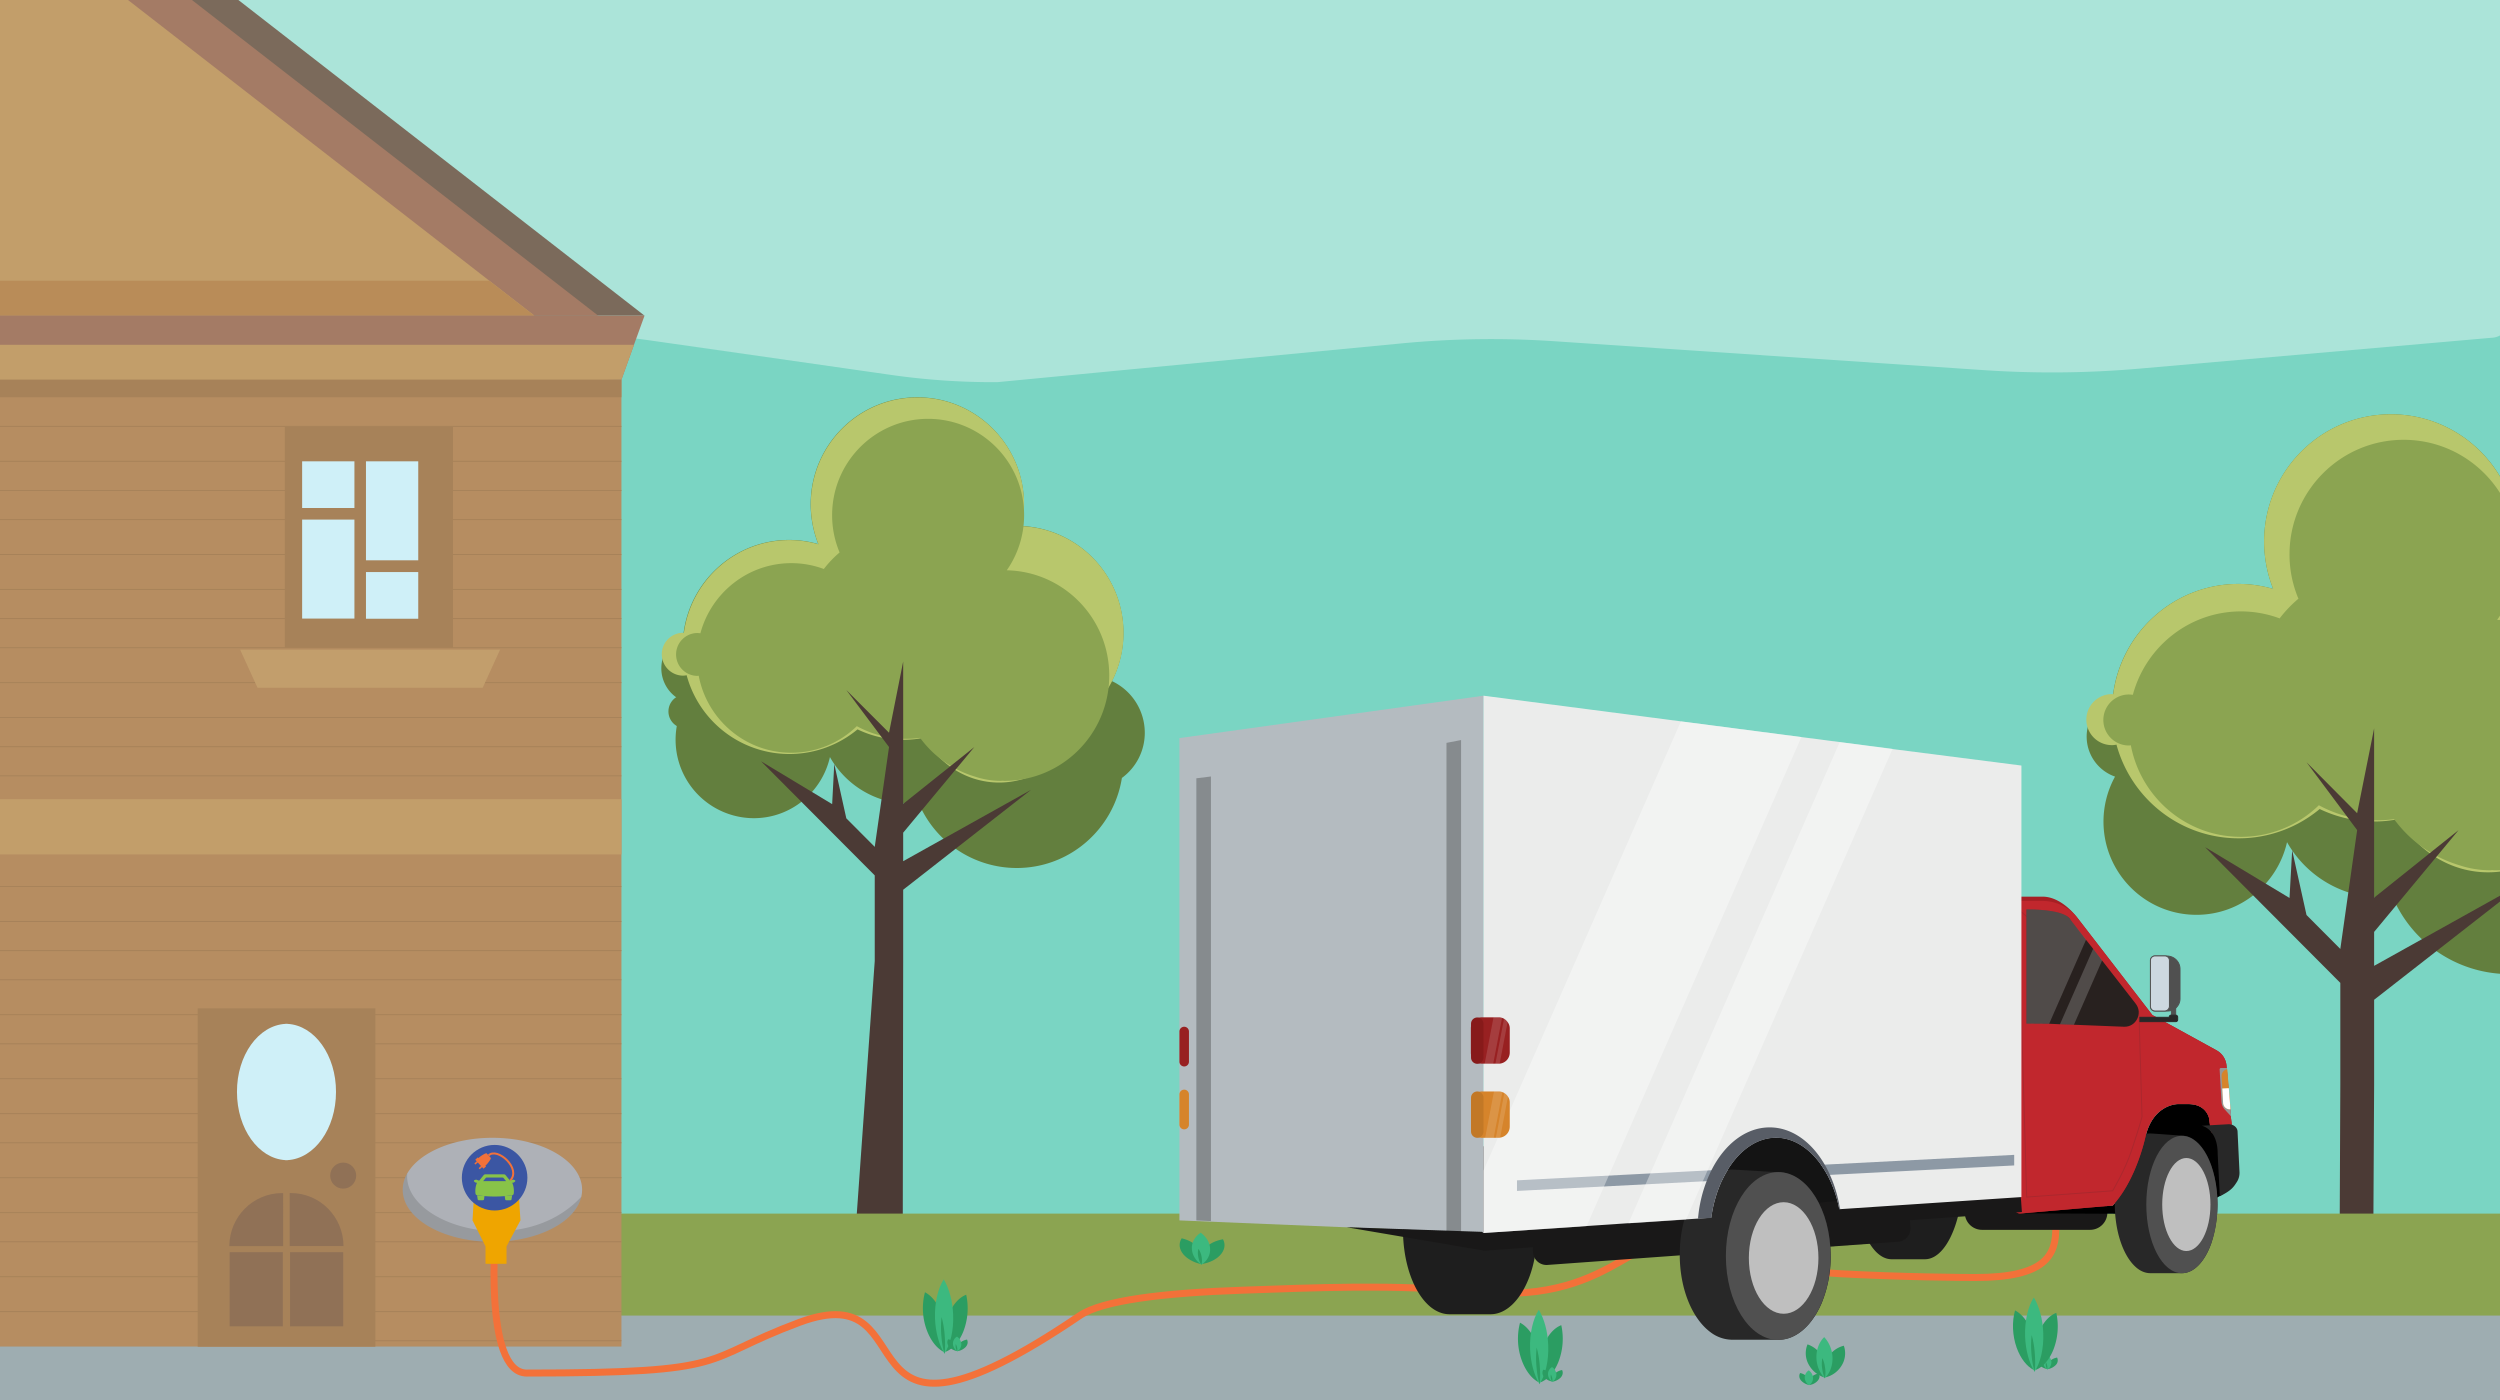 <svg xmlns="http://www.w3.org/2000/svg" viewBox="0 0 2500 1400"><rect x="0" y="0" width="2500" height="1400" fill="#333333" stroke="none"/><defs><style>.cls-1{fill:#d9dada;}.cls-2{fill:#7ad5c3;}.cls-3,.cls-41,.cls-45,.cls-46{fill:#fff;}.cls-3{opacity:0.37;}.cls-3,.cls-41,.cls-46{isolation:isolate;}.cls-4{fill:#637f3e;}.cls-5{fill:#b8c76c;}.cls-6{fill:#8ba451;}.cls-7{fill:#4b3a35;}.cls-8{fill:#bec65a;}.cls-9{fill:#9eadb1;}.cls-10{fill:#2b9d62;}.cls-11{fill:#3cb97f;}.cls-12{fill:#7b6a5b;}.cls-13{fill:#a47b65;}.cls-14{fill:#c29e6a;}.cls-15{fill:#b98c58;}.cls-16{fill:#b68d61;}.cls-17{fill:#a78259;}.cls-18,.cls-20,.cls-54,.cls-55{fill:none;}.cls-18{stroke:#a78259;}.cls-18,.cls-20,.cls-23,.cls-31,.cls-32,.cls-42,.cls-44,.cls-54{stroke-miterlimit:10;}.cls-19{fill:#cff0f8;}.cls-20{stroke:#f37139;stroke-width:7px;}.cls-21{fill:#191818;}.cls-22{fill:#1e1e1e;}.cls-23{fill:#141414;stroke:#000;}.cls-24,.cls-44{fill:#282828;}.cls-25,.cls-32{fill:#505050;}.cls-26{fill:#bfbfbf;}.cls-27{fill:#a61f24;}.cls-28,.cls-31{fill:#c1272d;}.cls-29{fill:#969696;}.cls-30{fill:#b4bbc0;}.cls-31{stroke:#ab272d;}.cls-32,.cls-42{stroke:#505050;}.cls-33{fill:#868b8e;}.cls-34{fill:#982021;}.cls-35{fill:#d6842b;}.cls-36{fill:#ebeceb;}.cls-37{fill:#8d99a5;}.cls-38{fill:#585d66;}.cls-39{fill:#871a1a;}.cls-40{fill:#c27826;}.cls-41{opacity:0.13;}.cls-42{fill:#cdd8e0;}.cls-43{fill:#28211f;}.cls-44{stroke:#282828;}.cls-46{opacity:0.19;}.cls-47{fill:#c29e6c;}.cls-48{fill:#907156;}.cls-49{fill:#979a9e;}.cls-50{fill:#aeb1b7;}.cls-51{fill:#efa500;}.cls-52{fill:#ce8a02;}.cls-53{fill:#3b56a3;}.cls-54{stroke:#f27139;stroke-width:2px;}.cls-56{fill:#88c348;}.cls-57{fill:#f27139;}</style></defs><title>qc-bg-van-02</title><g id="Layer_1" data-name="Layer 1"><ellipse class="cls-1" cx="1723.75" cy="1272.55" rx="529.87" ry="33.44"/><path class="cls-2" d="M2508.75-5.29H1.46v1344.7c0,28.14,26.95,51,60.14,51H2508.75Z"/><path class="cls-3" d="M1.46-5.29-1.68,388.49,310.94,342a1186.77,1186.77,0,0,1,343.19-1l237,33.91a717.79,717.79,0,0,0,106.27,7.24l404-38.75a939.47,939.47,0,0,1,152.81-2.18l430.11,28.94a1006.35,1006.35,0,0,0,155.44-1.57l353.16-30.94c10.13-.89,17.92-10.38,17.85-21.75l-2-321.19Z"/><path class="cls-4" d="M2661.43,813.22a67.94,67.94,0,0,0-39.09-61.41,127.15,127.15,0,0,0-107.2-184.39,131.77,131.77,0,0,0,2.64-25.82c0-70.35-56.74-127.29-126.83-127.29s-126.83,56.94-126.83,127.29a129.26,129.26,0,0,0,9.07,47.34,125.75,125.75,0,0,0-34.47-5c-65.31,0-119.24,49.66-126,113.55a42.39,42.39,0,0,0,2.31,79.12,94,94,0,0,0-11.55,44.86c0,51.48,41.56,93.35,93,93.35,44.2,0,81.15-31.12,90.55-72.66a109.48,109.48,0,0,0,95.33,55.62q5.2,0,10.39-.5a126.69,126.69,0,0,0,116.44,76.8c63.17,0,115.45-46.51,125-107.09A66.68,66.68,0,0,0,2661.43,813.22Z"/><path class="cls-5" d="M2636,694.38a126.89,126.89,0,0,0-120.89-127,131.77,131.77,0,0,0,2.64-25.82c0-70.35-56.74-127.29-126.83-127.29s-126.83,56.94-126.83,127.29a129.26,129.26,0,0,0,9.07,47.34,125.75,125.75,0,0,0-34.47-5c-64.32,0-117.26,48.17-125.51,110.4-.49,0-.82-.17-1.32-.17a25.49,25.49,0,0,0,0,51,20.79,20.79,0,0,0,4.62-.5c14.68,54,63.66,93.69,122.21,93.69a126.41,126.41,0,0,0,81-29.3A126.77,126.77,0,0,0,2374,821.5a123.41,123.41,0,0,0,24.9-2.48c18.8,32.11,51.62,53.3,89.23,53.3,46.84,0,86.59-33.1,100.44-79A125.78,125.78,0,0,0,2636,694.38Z"/><path class="cls-6" d="M2497.16,619.89a114.53,114.53,0,0,0,20.62-65.55c0-63.23-51.13-114.54-114.13-114.54s-114.13,51.31-114.13,114.54a113.89,113.89,0,0,0,8.91,44.36,125,125,0,0,0-18.8,19.7,110.82,110.82,0,0,0-38.59-7c-51.79,0-95.33,35.42-108.19,83.42a31.91,31.91,0,0,0-4-.33,25.49,25.49,0,0,0,0,51c.66,0,1.32-.17,2-.17,9.9,52.14,55.42,91.53,110.17,91.53a111.32,111.32,0,0,0,77.85-31.61,123.4,123.4,0,0,0,59.21,15.06,127.68,127.68,0,0,0,16-1.16,125,125,0,0,0,65,46,97.7,97.7,0,0,0,31.17,5.13c.66,0,1.32-.17,2-.17s1.48.17,2.14.17c68.78,0,124.69-55.95,124.69-125.13A124.71,124.71,0,0,0,2497.16,619.89Z"/><polygon class="cls-7" points="2205.07 847.15 2340.32 982.88 2340.32 1084.68 2339.68 1229.18 2373.24 1248.88 2374.13 1084.68 2374.13 999.77 2526.19 881.09 2374.13 965.84 2374.13 931.9 2458.57 830.11 2374.13 897.64 2374.13 728.31 2357.14 813.22 2306.51 762.24 2357.14 830.11 2340.32 948.95 2306.51 915.02 2292.16 850.3 2289.52 897.97 2205.07 847.15"/><ellipse class="cls-8" cx="591.42" cy="719.87" rx="25.4" ry="25.49"/><ellipse class="cls-4" cx="685.25" cy="711.43" rx="16.82" ry="16.88"/><ellipse class="cls-8" cx="591.42" cy="652" rx="8.41" ry="8.44"/><path class="cls-4" d="M1144.79,732.73a57.13,57.13,0,0,0-32.87-51.64A106.93,106.93,0,0,0,1021.76,526a110.81,110.81,0,0,0,2.22-21.71c0-59.16-47.71-107-106.66-107s-106.66,47.88-106.66,107a108.7,108.7,0,0,0,7.63,39.81,105.75,105.75,0,0,0-29-4.18c-54.92,0-100.28,41.76-106,95.49A35.65,35.65,0,0,0,685.28,702,78.43,78.43,0,0,0,753.8,818.19c37.17,0,68.24-26.17,76.14-61.11a92.07,92.07,0,0,0,80.17,46.77q4.37,0,8.74-.42A106.54,106.54,0,0,0,1016.77,868c53.12,0,97.09-39.11,105.13-90.06A55.88,55.88,0,0,0,1144.79,732.73Z"/><path class="cls-5" d="M1123.57,632.92A106.71,106.71,0,0,0,1021.9,526.16a110.81,110.81,0,0,0,2.22-21.71c0-59.16-47.71-107-106.66-107s-106.66,47.88-106.66,107a108.7,108.7,0,0,0,7.63,39.81,105.75,105.75,0,0,0-29-4.18c-54.09,0-98.61,40.51-105.55,92.84-.42,0-.69-.14-1.11-.14a21.44,21.44,0,0,0,0,42.87,17.49,17.49,0,0,0,3.88-.42,106.43,106.43,0,0,0,170.87,54.15,106.61,106.61,0,0,0,45.63,10.44,103.78,103.78,0,0,0,20.94-2.09c15.81,27,43.41,44.82,75,44.82,39.39,0,72.82-27.84,84.47-66.4A106.19,106.19,0,0,0,1123.57,632.92Z"/><path class="cls-6" d="M1006.78,570.28a96.31,96.31,0,0,0,17.34-55.12c0-53.17-43-96.32-96-96.32s-96,43.15-96,96.32a95.78,95.78,0,0,0,7.49,37.3A105.13,105.13,0,0,0,823.84,569a93.19,93.19,0,0,0-32.45-5.85c-43.55,0-80.17,29.79-91,70.15a26.84,26.84,0,0,0-3.33-.28,21.44,21.44,0,0,0,0,42.87c.55,0,1.11-.14,1.66-.14,8.32,43.85,46.6,77,92.65,77a93.61,93.61,0,0,0,65.46-26.59,103.78,103.78,0,0,0,49.79,12.67,107.38,107.38,0,0,0,13.45-1,105.16,105.16,0,0,0,54.65,38.7,82.16,82.16,0,0,0,26.21,4.32c.55,0,1.11-.14,1.66-.14s1.25.14,1.8.14c57.84,0,104.85-47,104.85-105.23C1109.28,618,1063.51,571.54,1006.78,570.28Z"/><polygon class="cls-7" points="761.01 761.26 874.74 875.4 874.74 961.01 855.55 1231.18 902.76 1230.7 903.18 961.01 903.18 889.74 1031.06 789.8 903.18 861.2 903.18 832.67 974.33 747.06 903.18 803.86 903.18 661.46 889.03 732.73 846.31 689.99 889.03 747.06 874.74 846.87 846.31 818.33 834.25 763.9 832.16 804.13 761.01 761.26"/><path class="cls-6" d="M2508.75,1390.4H57.1c-32.46,0-58.77-22.53-58.77-50.32v-76.14c0-27.79,26.31-50.32,58.77-50.32H2508.75Z"/><path class="cls-9" d="M2508.75,1400H-1.68v-84.42H2508.75Z"/><path class="cls-10" d="M1856.09,1213.13a27.47,27.47,0,0,0,14.84,12.25,23.17,23.17,0,0,0-1.48-20.69,27.47,27.47,0,0,0-14.84-12.25A23.17,23.17,0,0,0,1856.09,1213.13Z"/><path class="cls-10" d="M1888.25,1214.28a25.9,25.9,0,0,1-15.5,11.09,23.14,23.14,0,0,1,2.64-20.52,25.9,25.9,0,0,1,15.5-11.09A23.14,23.14,0,0,1,1888.25,1214.28Z"/><path class="cls-11" d="M1863.51,1206.84a31.5,31.5,0,0,0,8.25,19.53c5.11-5,8.25-12.75,7.75-21.68a31.5,31.5,0,0,0-8.25-19.53C1866.15,1190.12,1863,1198.06,1863.51,1206.84Z"/><path class="cls-10" d="M1869.28,1216.93a30.78,30.78,0,0,0,2.64,9.43,28.46,28.46,0,0,0,.16-10.76,30.78,30.78,0,0,0-2.64-9.43A28.32,28.32,0,0,0,1869.28,1216.93Z"/><path class="cls-10" d="M1848,1228.52a15.09,15.09,0,0,0,7.75,4.47c1.32-2.15,1.15-5-.82-7.45a15.09,15.09,0,0,0-7.75-4.47C1845.86,1223.22,1846,1226,1848,1228.52Z"/><path class="cls-10" d="M1864.5,1228.85a13.46,13.46,0,0,1-7.92,4c-1.15-2.32-.82-5,1.32-7.45a13.46,13.46,0,0,1,7.92-4C1867.14,1223.88,1866.81,1226.53,1864.5,1228.85Z"/><path class="cls-11" d="M1851.8,1226.2a9.7,9.7,0,0,0,4.29,7.12,8.43,8.43,0,0,0,4-7.78,9.7,9.7,0,0,0-4.29-7.12A8.43,8.43,0,0,0,1851.8,1226.2Z"/><path class="cls-10" d="M1854.77,1229.84a13.91,13.91,0,0,0,1.32,3.48,10.05,10.05,0,0,0,.16-4,13.91,13.91,0,0,0-1.32-3.48A6.35,6.35,0,0,0,1854.77,1229.84Z"/><path class="cls-10" d="M2039.12,1364.66a13.83,13.83,0,0,0,7.75,4.3c1.32-2.15,1.15-5-.82-7.45a13.83,13.83,0,0,0-7.75-4.3A6.34,6.34,0,0,0,2039.12,1364.66Z"/><path class="cls-10" d="M2055.78,1365a14.68,14.68,0,0,1-7.92,4.14c-1.15-2.32-.82-5,1.32-7.45a14.68,14.68,0,0,1,7.92-4.14A6.47,6.47,0,0,1,2055.78,1365Z"/><path class="cls-11" d="M2043.08,1362.51a9.59,9.59,0,0,0,4.29,7,8.43,8.43,0,0,0,4-7.78,9.59,9.59,0,0,0-4.29-7A7.83,7.83,0,0,0,2043.08,1362.51Z"/><path class="cls-10" d="M2045.88,1366a13.91,13.91,0,0,0,1.32,3.48,8,8,0,0,0,0-4,13.91,13.91,0,0,0-1.32-3.48A10.64,10.64,0,0,0,2045.88,1366Z"/><path class="cls-10" d="M1183.34,1254.34c4,4.63,10.06,7.95,17,9.6,3.13-4.8,2.8-10.76-1.65-16.06-4-4.63-10.06-7.95-17-9.6C1178.56,1243.08,1178.89,1249,1183.34,1254.34Z"/><path class="cls-10" d="M1220,1255.33c-4.29,4.47-10.72,7.45-17.65,8.61-2.64-5-1.81-10.92,3-16.06,4.29-4.47,10.72-7.45,17.65-8.61C1225.73,1244.24,1224.9,1250.2,1220,1255.33Z"/><path class="cls-11" d="M1191.92,1249.54c.49,6,4.12,11.42,9.4,15.23,5.94-3.81,9.4-9.93,8.74-16.88-.49-6-4.12-11.42-9.4-15.23C1194.72,1236.63,1191.26,1242.75,1191.92,1249.54Z"/><path class="cls-10" d="M1198.35,1257.32a20.64,20.64,0,0,0,3,7.45c.82-2,.82-5,.16-8.44a20.65,20.65,0,0,0-3-7.45C1197.69,1250.86,1197.69,1254,1198.35,1257.32Z"/><polygon class="cls-12" points="644.53 315.66 -1.1 315.66 -3.05 -187.63 644.53 315.66"/><polygon class="cls-13" points="598.18 315.66 -1.1 315.66 -3.05 -151.49 598.18 315.66"/><polygon class="cls-14" points="534.36 315.66 -1.1 315.66 -3.05 -101.83 489.33 280.74 534.36 315.66"/><polygon class="cls-15" points="534.36 315.66 -1.1 315.66 -3.05 280.74 489.33 280.74 534.36 315.66"/><polygon class="cls-13" points="644.53 315.66 633.98 344.8 621.44 379.72 -1.68 388.49 -1.1 315.66 644.53 315.66"/><polygon class="cls-14" points="633.98 344.8 621.44 379.72 -1.68 388.49 -1.33 344.8 633.98 344.8"/><rect class="cls-16" x="-1.68" y="379.72" width="623.12" height="966.82"/><rect class="cls-14" x="-3.05" y="799.15" width="624.49" height="55.28"/><rect class="cls-17" x="-1.68" y="379.72" width="623.12" height="17.55"/><line class="cls-18" x1="-1.68" y1="886.55" x2="621.44" y2="886.55"/><line class="cls-18" x1="-1.68" y1="921.47" x2="621.44" y2="921.47"/><line class="cls-18" x1="-1.68" y1="950.61" x2="621.44" y2="950.61"/><line class="cls-18" x1="-1.68" y1="979.74" x2="621.44" y2="979.74"/><line class="cls-18" x1="-3.05" y1="426.4" x2="621.44" y2="426.4"/><line class="cls-18" x1="-3.05" y1="461.32" x2="621.44" y2="461.32"/><line class="cls-18" x1="-3.05" y1="490.45" x2="621.44" y2="490.45"/><line class="cls-18" x1="-3.05" y1="519.59" x2="621.44" y2="519.59"/><line class="cls-18" x1="-3.05" y1="554.51" x2="621.44" y2="554.51"/><line class="cls-18" x1="-3.05" y1="589.44" x2="621.44" y2="589.44"/><line class="cls-18" x1="-3.05" y1="618.57" x2="621.44" y2="618.57"/><line class="cls-18" x1="-3.05" y1="647.7" x2="621.44" y2="647.7"/><line class="cls-18" x1="-3.05" y1="682.63" x2="621.44" y2="682.63"/><line class="cls-18" x1="-1.68" y1="717.55" x2="621.44" y2="717.55"/><line class="cls-18" x1="-1.68" y1="746.68" x2="621.44" y2="746.68"/><line class="cls-18" x1="-1.68" y1="775.82" x2="621.44" y2="775.82"/><line class="cls-18" x1="-3.05" y1="1014.66" x2="621.44" y2="1014.66"/><line class="cls-18" x1="-3.05" y1="1043.8" x2="621.44" y2="1043.8"/><line class="cls-18" x1="-3.05" y1="1078.72" x2="621.44" y2="1078.72"/><line class="cls-18" x1="-3.05" y1="1113.65" x2="621.44" y2="1113.65"/><line class="cls-18" x1="-3.05" y1="1142.78" x2="621.44" y2="1142.78"/><line class="cls-18" x1="-3.05" y1="1177.7" x2="621.44" y2="1177.7"/><line class="cls-18" x1="-3.05" y1="1212.63" x2="621.44" y2="1212.63"/><line class="cls-18" x1="-3.05" y1="1241.76" x2="621.44" y2="1241.76"/><line class="cls-18" x1="-3.05" y1="1276.69" x2="621.44" y2="1276.69"/><line class="cls-18" x1="-3.05" y1="1311.61" x2="621.44" y2="1311.61"/><line class="cls-18" x1="284.82" y1="1340.74" x2="621.44" y2="1340.74"/><rect class="cls-17" x="284.82" y="426.4" width="168.23" height="221.3"/><rect class="cls-19" x="302.14" y="461.32" width="52.28" height="46.68"/><rect class="cls-19" x="365.97" y="572.06" width="52.28" height="46.68"/><rect class="cls-19" x="302.14" y="519.59" width="52.28" height="98.98"/><rect class="cls-19" x="365.97" y="461.32" width="52.28" height="98.98"/><path class="cls-10" d="M2016.69,1347.78c4,10.92,10.06,18.54,17,22.18,3.13-11.09,2.8-24.83-1.65-37.41-4-10.92-10.06-18.54-17-22.18C2011.91,1321.46,2012.24,1335.36,2016.69,1347.78Z"/><path class="cls-10" d="M2053.3,1349.93c-4.29,10.43-10.72,17.38-17.65,20a64,64,0,0,1,3-37.08c4.29-10.43,10.72-17.38,17.65-20A64,64,0,0,1,2053.3,1349.93Z"/><path class="cls-11" d="M2025.1,1336.52c.49,13.9,4.12,26.48,9.4,35.26,5.94-8.94,9.4-23.17,8.74-39.06-.49-13.9-4.12-26.48-9.4-35.26C2028.07,1306.23,2024.6,1320.47,2025.1,1336.52Z"/><path class="cls-10" d="M2031.53,1354.56a91.6,91.6,0,0,0,3,17.21c.82-4.63.82-11.75.16-19.53a91.6,91.6,0,0,0-3-17.21A93.37,93.37,0,0,0,2031.53,1354.56Z"/><path class="cls-10" d="M1809,1365.07a27.47,27.47,0,0,0,14.84,12.25,23.17,23.17,0,0,0-1.48-20.69,27.47,27.47,0,0,0-14.84-12.25A23.17,23.17,0,0,0,1809,1365.07Z"/><path class="cls-10" d="M1841.2,1366.23a25.9,25.9,0,0,1-15.5,11.09,23.14,23.14,0,0,1,2.64-20.52,25.9,25.9,0,0,1,15.5-11.09A23.14,23.14,0,0,1,1841.2,1366.23Z"/><path class="cls-11" d="M1816.46,1358.78a31.5,31.5,0,0,0,8.25,19.53c5.11-5,8.25-12.75,7.75-21.68a31.5,31.5,0,0,0-8.25-19.53C1819.1,1342.06,1816,1350,1816.46,1358.78Z"/><path class="cls-10" d="M1822.23,1368.88a30.78,30.78,0,0,0,2.64,9.43,28.46,28.46,0,0,0,.16-10.76,30.78,30.78,0,0,0-2.64-9.43A28.32,28.32,0,0,0,1822.23,1368.88Z"/><path class="cls-10" d="M1801,1380.46a15.09,15.09,0,0,0,7.75,4.47c1.32-2.15,1.15-5-.82-7.45a15.09,15.09,0,0,0-7.75-4.47C1798.81,1375.17,1799,1378,1801,1380.46Z"/><path class="cls-10" d="M1817.45,1381a13.46,13.46,0,0,1-7.92,4c-1.15-2.32-.82-5,1.32-7.45a13.46,13.46,0,0,1,7.92-4C1820.09,1375.83,1819.76,1378.48,1817.45,1381Z"/><path class="cls-11" d="M1804.75,1378.15a9.7,9.7,0,0,0,4.29,7.12,8.43,8.43,0,0,0,4-7.78,9.7,9.7,0,0,0-4.29-7.12A8.43,8.43,0,0,0,1804.75,1378.15Z"/><path class="cls-20" d="M495.83,1226.2s-13.22,146.88,31,146.87c210.71-.08,171.08-13,272.58-50.7,134.12-49.82,27.78,164.59,280.4-6.79,22.42-15.21,83.46-22.68,162.79-25.39,69-2.36,152.07-6.33,235,1.75,144.89,14.12,163.57-82.38,220.34-40.09,32.22,24,253.09,25.66,277.39,25.66,140,0,45-87.13,88.51-149.47"/><path class="cls-10" d="M1521.67,1360.1c4,10.92,10.06,18.54,17,22.18,3.13-11.09,2.8-24.83-1.65-37.41-4-10.92-10.06-18.54-17-22.18A63.44,63.44,0,0,0,1521.67,1360.1Z"/><path class="cls-10" d="M1558.29,1362.25c-4.29,10.43-10.72,17.38-17.65,20a64,64,0,0,1,3-37.08c4.29-10.43,10.72-17.38,17.65-20A64,64,0,0,1,1558.29,1362.25Z"/><path class="cls-11" d="M1530.08,1348.84c.49,13.9,4.12,26.48,9.4,35.26,5.94-8.94,9.4-23.17,8.74-39.06-.49-13.9-4.12-26.48-9.4-35.26C1533.05,1318.72,1529.59,1333,1530.08,1348.84Z"/><path class="cls-10" d="M1536.51,1367.05a91.61,91.61,0,0,0,3,17.21c.82-4.63.82-11.75.16-19.53a91.61,91.61,0,0,0-3-17.21A92.88,92.88,0,0,0,1536.51,1367.05Z"/><path class="cls-10" d="M1544.1,1377.15a13.83,13.83,0,0,0,7.75,4.3c1.32-2.15,1.15-5-.82-7.45a13.83,13.83,0,0,0-7.75-4.3C1542,1371.85,1542.12,1374.67,1544.1,1377.15Z"/><path class="cls-10" d="M1560.76,1377.48a14.68,14.68,0,0,1-7.92,4.14c-1.15-2.32-.82-5,1.32-7.45a14.68,14.68,0,0,1,7.92-4.14C1563.23,1372.35,1562.9,1375,1560.76,1377.48Z"/><path class="cls-11" d="M1548.06,1374.83a9.6,9.6,0,0,0,4.29,7,8.43,8.43,0,0,0,4-7.78,9.6,9.6,0,0,0-4.29-7A8,8,0,0,0,1548.06,1374.83Z"/><path class="cls-10" d="M1550.86,1378.47a13.92,13.92,0,0,0,1.32,3.48,8,8,0,0,0,0-4,13.92,13.92,0,0,0-1.32-3.48A10.56,10.56,0,0,0,1550.86,1378.47Z"/><path class="cls-10" d="M926.6,1329.66c4,10.92,10.06,18.54,17,22.18,3.13-11.09,2.8-24.83-1.65-37.41-4-10.92-10.06-18.54-17-22.18A63.44,63.44,0,0,0,926.6,1329.66Z"/><path class="cls-10" d="M963.21,1331.81c-4.29,10.43-10.72,17.38-17.65,20a64,64,0,0,1,3-37.08c4.29-10.43,10.72-17.38,17.65-20A64,64,0,0,1,963.21,1331.81Z"/><path class="cls-11" d="M935,1318.41c.49,13.9,4.12,26.48,9.4,35.26,5.94-8.94,9.4-23.17,8.74-39.06-.49-13.9-4.12-26.48-9.4-35.26C938,1288.28,934.52,1302.52,935,1318.41Z"/><path class="cls-10" d="M941.44,1336.61a91.61,91.61,0,0,0,3,17.21c.82-4.63.82-11.75.16-19.53a91.61,91.61,0,0,0-3-17.21A92.89,92.89,0,0,0,941.44,1336.61Z"/><path class="cls-10" d="M949,1346.71a13.83,13.83,0,0,0,7.75,4.3c1.32-2.15,1.15-5-.82-7.45a13.83,13.83,0,0,0-7.75-4.3C946.89,1341.41,947.05,1344.23,949,1346.71Z"/><path class="cls-10" d="M965.69,1347a14.68,14.68,0,0,1-7.92,4.14c-1.15-2.32-.82-5,1.32-7.45a14.68,14.68,0,0,1,7.92-4.14C968.16,1341.91,967.83,1344.56,965.69,1347Z"/><path class="cls-11" d="M953,1344.39a9.6,9.6,0,0,0,4.29,7,8.43,8.43,0,0,0,4-7.78,9.6,9.6,0,0,0-4.29-7A8,8,0,0,0,953,1344.39Z"/><path class="cls-10" d="M955.79,1348a13.92,13.92,0,0,0,1.32,3.48,8,8,0,0,0,0-4,13.92,13.92,0,0,0-1.32-3.48A10.56,10.56,0,0,0,955.79,1348Z"/><path class="cls-21" d="M1982,1229.84h108.14a17.3,17.3,0,0,0,17.23-17.38v-1.16a17.3,17.3,0,0,0-17.23-17.38H1982a17.3,17.3,0,0,0-17.23,17.38v1.32A17.27,17.27,0,0,0,1982,1229.84Z"/><path class="cls-22" d="M1956.11,1128c-5.74-18.54-14.93-31.78-25.44-35.26h0a16.77,16.77,0,0,0-5.74-1c-1.15,0-31-2.65-33.31-2.65a16.8,16.8,0,0,0-4.92.66,26,26,0,0,0-10.67,6.79c-13.13,13.41-22.32,43-22.32,77.63s9.19,64.22,22.32,77.63c4.76,4.8,10,7.45,15.59,7.45h33.31c13,0,24.29-14.4,31.18-36.25,4.27-13.57,6.73-30,6.73-47.5C1962.67,1158,1960.21,1141.62,1956.11,1128Z"/><path class="cls-23" d="M1840.09,1207.83l-.82.66-.16.17-127.5,8.44h-.49l-12.64-1.66a135,135,0,0,1,8.37-34.59c1.48-3.81,3.12-7.45,4.76-10.76,13.13-26,34.3-42.87,58.25-42.87,22,0,41.84,14.4,55,37.24a86.32,86.32,0,0,1,5.25,10.26A129.62,129.62,0,0,1,1840.09,1207.83Z"/><path d="M2234.25,1174.89a13.27,13.27,0,0,1-1.48,7.12,35.7,35.7,0,0,1-13,14.07,44,44,0,0,1-6.24,3.14L2163.2,1214l-140.8-.66,90.42-7.78c25.11-27.48,33.48-71.84,33.48-71.84,8.37-29.63,31.51-29.63,31.51-29.63h10.5c18.87,0,21,14.73,21,14.73l1.31,10.59a5.41,5.41,0,0,0,6.89,4.47l8.86-2.65a7.64,7.64,0,0,0,5.42-6.29l1.15,13.57Z"/><path class="cls-24" d="M2211.28,1165.45c-5.42-15.23-13.95-26-24-29h0a20.47,20.47,0,0,0-5.42-.83c-1.15,0-29.21-2.15-31.51-2.15a21.69,21.69,0,0,0-4.59.5,22.63,22.63,0,0,0-10,5.63c-12.31,10.92-21,35.26-21,63.73s8.53,52.64,21,63.73c4.43,4,9.52,6.12,14.6,6.12h31.51c12.14,0,23-11.75,29.37-29.79a125,125,0,0,0,0-78Z"/><ellipse class="cls-25" cx="2181.91" cy="1204.52" rx="35.61" ry="68.69"/><ellipse class="cls-26" cx="2186.34" cy="1204.52" rx="24.12" ry="46.51"/><path class="cls-27" d="M2231.63,1123.08a7.86,7.86,0,0,1-5.42,8.11l-8.86,2.65a5.41,5.41,0,0,1-6.89-4.47l-1.31-10.59s-2.13-14.73-21-14.73h-10.5s-23.14,0-31.51,29.63c0,0-8.37,44.36-33.48,71.84l-92.06,7.95a6.1,6.1,0,0,1-6.56-6.12V896.65h28.55c13.78,0,26.75,10.59,35.12,21.52l74.66,96.83,64.16,35.26a19.3,19.3,0,0,1,10,15.56l.16,2.15,4.1,48.5Z"/><path class="cls-22" d="M1528.8,1183c-7.06-18.54-18.38-31.78-31.18-35.26h0a25.07,25.07,0,0,0-7.06-1c-1.48,0-38.23-2.65-41-2.65a25.28,25.28,0,0,0-6.07.66,34.43,34.43,0,0,0-13.13,6.79c-16.08,13.41-27.4,43-27.4,77.63s11.16,64.22,27.4,77.63c5.91,4.8,12.31,7.45,19.2,7.45h41c15.92,0,29.87-14.4,38.4-36.25,5.25-13.57,8.2-30,8.2-47.5C1537,1213,1534,1196.57,1528.8,1183Z"/><path class="cls-28" d="M2231.63,1123.08a7.86,7.86,0,0,1-5.42,8.11l-8.86,2.65a5.41,5.41,0,0,1-6.89-4.47l-1.31-10.59s-2.13-14.73-21-14.73h-10.5s-23.14,0-31.51,29.63c0,0-8.37,44.36-33.48,71.84l-92.06,7.95a6.1,6.1,0,0,1-6.56-6.12V900.95h28.55a44.26,44.26,0,0,1,35.12,17.38l74.66,96.83,64.16,35.26a19.3,19.3,0,0,1,10,15.56l.16,2.15,4.1,48.5Z"/><path class="cls-29" d="M2231.13,1116.46l-6.4-7a12.79,12.79,0,0,1-3.28-7.95l-1.81-32.11A1.35,1.35,0,0,1,2221,1068h5.91l.16,1.16,3.45,40.06Z"/><polygon class="cls-30" points="1179.43 1220.41 1483.51 1232.99 1483.51 695.7 1179.43 738.08 1179.43 1220.41"/><path class="cls-31" d="M2138.91,1011.35l3.12,105.44s-1,5.13-10.5,33.77c-6.24,19-18.87,40.22-18.87,40.22l-86,6.29s-2.13-78.29-8.37-287.68Z"/><rect class="cls-32" x="2171.4" y="1006.72" width="4.27" height="8.44"/><polygon class="cls-33" points="1210.94 776.48 1210.94 1221.07 1196.34 1220.41 1196.34 778.3 1210.94 776.48"/><polygon class="cls-33" points="1461.08 740.04 1461.08 1232.06 1446.47 1231.46 1446.47 742.87 1461.08 740.04"/><path class="cls-21" d="M2021.91,1212l-2-27.48L1483.51,1233l-1.48-1.16-135.54-4.63,136.86,23.34v.17h.49l2.79-.17,46.11-3.31.33,5.13a13.45,13.45,0,0,0,14.28,12.58L1685,1255a14,14,0,0,0,6.89,1.49L1898,1241.76a13.48,13.48,0,0,0,12.47-14.4l-.49-7.12,94.52-6.79Z"/><path class="cls-24" d="M1821.38,1208.49c-8-18.54-20.68-31.78-35.12-35.26h0a32.1,32.1,0,0,0-7.88-1c-1.64,0-43-2.65-46.28-2.65a29.94,29.94,0,0,0-6.73.66,39.91,39.91,0,0,0-14.77,6.79c-18.21,13.41-30.85,43-30.85,77.63s12.64,64.22,30.85,77.63a36.41,36.41,0,0,0,21.5,7.45h46.28c17.89,0,33.64-14.4,43.16-36.25a123,123,0,0,0,9.19-47.5C1830.57,1238.28,1827.29,1221.9,1821.38,1208.49Z"/><ellipse class="cls-25" cx="1778.23" cy="1256" rx="52.35" ry="83.92"/><ellipse class="cls-26" cx="1783.64" cy="1257.98" rx="34.79" ry="55.78"/><path class="cls-34" d="M1184.19,1066.47h0a4.78,4.78,0,0,1-4.76-4.8v-30.13a4.78,4.78,0,0,1,4.76-4.8h0a4.78,4.78,0,0,1,4.76,4.8v30.13A4.78,4.78,0,0,1,1184.19,1066.47Z"/><path class="cls-35" d="M1184.19,1129.37h0a4.78,4.78,0,0,1-4.76-4.8v-30.13a4.78,4.78,0,0,1,4.76-4.8h0a4.78,4.78,0,0,1,4.76,4.8v30.13A4.78,4.78,0,0,1,1184.19,1129.37Z"/><path class="cls-36" d="M2021.42,765.55v431.52l-181.16,12.08h-1a121.59,121.59,0,0,0-12-34.43,90.15,90.15,0,0,0-6.4-10.26c-11.81-16.55-27.57-26.81-44.8-26.81-18.87,0-35.94,12.08-48.08,31.61a115.31,115.31,0,0,0-5.91,10.92,131.72,131.72,0,0,0-10.83,37.57l-13.29.83-12.14.83-57.6,3.81-41.68,2.81-103.05,7V695.7l197.41,25.66,120.45,15.72,38.4,5,53,7Z"/><path class="cls-37" d="M1711.6,1170.25l16.41-.83a115.31,115.31,0,0,0-5.91,10.92l-15.43.83-189.7,9.77v-10.59Z"/><path class="cls-37" d="M2014.2,1154.86v10.59l-184,9.43-2.79.17a90.15,90.15,0,0,0-6.4-10.26l3.94-.17Z"/><path class="cls-38" d="M1840.25,1209.15h-1c0-.17-.16-.5-.16-.66a121,121,0,0,0-11.81-33.6,90.15,90.15,0,0,0-6.4-10.26c-11.81-16.55-27.57-26.81-44.8-26.81-18.87,0-35.94,12.08-48.08,31.61a115.31,115.31,0,0,0-5.91,10.92,127.16,127.16,0,0,0-10.67,36.91c0,.17-.16.5-.16.66l-13.29.83c.16-1,.16-2.15.33-3.14a135,135,0,0,1,8.37-34.59c1.48-3.81,3.12-7.45,4.76-10.76,13.13-26,34.3-42.87,58.25-42.87,22,0,41.84,14.4,55,37.24a86.32,86.32,0,0,1,5.25,10.26,129.47,129.47,0,0,1,9.85,33.1A1.51,1.51,0,0,1,1840.25,1209.15Z"/><polygon class="cls-3" points="1801.36 737.08 1586.56 1226.2 1483.51 1232.99 1483.51 1170.59 1680.92 721.36 1801.36 737.08"/><polygon class="cls-3" points="1892.6 748.84 1686 1219.58 1628.4 1223.39 1839.76 742.05 1892.6 748.84"/><path class="cls-34" d="M1509.76,1028.4v24.17a11.13,11.13,0,0,1-10.17,11.09h-17.72a11,11,0,0,1-11-11.09V1028.4a11,11,0,0,1,11-11.09h16.74a10.5,10.5,0,0,1,3.28.5,10,10,0,0,1,2,.83,11.58,11.58,0,0,1,3.61,3.31A10,10,0,0,1,1509.76,1028.4Z"/><path class="cls-35" d="M1509.76,1102.39v24.17a11.21,11.21,0,0,1-9.68,11.09,3.58,3.58,0,0,1-1.31.17H1482a11,11,0,0,1-11-11.09v-24.17a11,11,0,0,1,11-11.09h16.74a8.76,8.76,0,0,1,3.61.66,5.53,5.53,0,0,1,2,1,10.38,10.38,0,0,1,3.61,3.48A9.72,9.72,0,0,1,1509.76,1102.39Z"/><path class="cls-39" d="M1477.27,1063.82h0a6.26,6.26,0,0,1-6.24-6.29v-33.77a6.26,6.26,0,0,1,6.24-6.29h0a6.26,6.26,0,0,1,6.24,6.29v33.77A6.26,6.26,0,0,1,1477.27,1063.82Z"/><path class="cls-40" d="M1477.27,1137.81h0a6.26,6.26,0,0,1-6.24-6.29v-33.77a6.26,6.26,0,0,1,6.24-6.29h0a6.26,6.26,0,0,1,6.24,6.29v33.77A6.26,6.26,0,0,1,1477.27,1137.81Z"/><path class="cls-41" d="M1502.05,1017.81l-8.86,46h-8.53l8.86-46.51h5.09A10.83,10.83,0,0,1,1502.05,1017.81Z"/><path class="cls-41" d="M1507.63,1021.95l-8,41.88h-4.27l8.7-45.19A11.58,11.58,0,0,1,1507.63,1021.95Z"/><path class="cls-41" d="M1502.38,1092l-8.7,45.85h-8.53l8.86-46.51h4.76A12.7,12.7,0,0,1,1502.38,1092Z"/><path class="cls-41" d="M1508,1096.43l-7.88,41.38a3.58,3.58,0,0,1-1.31.17h-3l8.53-45A9.16,9.16,0,0,1,1508,1096.43Z"/><path class="cls-32" d="M2167.79,1011H2155a4.43,4.43,0,0,1-4.43-4.47v-46a4.43,4.43,0,0,1,4.43-4.47h12a13,13,0,0,1,13,13.08v29.79A12.35,12.35,0,0,1,2167.79,1011Z"/><path class="cls-42" d="M2164.84,1011H2155a4.61,4.61,0,0,1-4.59-4.63V960.54a4.61,4.61,0,0,1,4.59-4.63h9.85a4.61,4.61,0,0,1,4.59,4.63v45.85A4.83,4.83,0,0,1,2164.84,1011Z"/><path class="cls-43" d="M2124.14,1026.75l-50.21-2-13.95-.5-10.83-.5-22.74-.17V909.39c42,0,44.24,10.59,44.24,10.59l15.26,19.7,7.06,8.94,9,11.75,33.64,43.2C2143.18,1013.17,2136.12,1027.08,2124.14,1026.75Z"/><path class="cls-35" d="M2230.48,1109.34h-.33a6.69,6.69,0,0,1-7.06-6.46l-.82-14.4-.66-12.25a7,7,0,0,1,5.58-7.12l1.64,19Z"/><path class="cls-44" d="M2175.67,1015.16h-4.43a1.9,1.9,0,0,0-2,2v.17H2139.9v4.3h35.77a1.9,1.9,0,0,0,2-2v-2.32A2,2,0,0,0,2175.67,1015.16Z"/><path class="cls-24" d="M2239.5,1172.08a16.83,16.83,0,0,1-2.46,9.6c-3.28,5.13-5.42,8.77-17.23,14.57l-2.13-42.37c0-25.32-15.92-28.14-15.92-28.14l26.26-1.49c4.92-.33,9.19,2.81,9.52,7Z"/><path class="cls-45" d="M2230.48,1109.34h-.33a6.69,6.69,0,0,1-7.06-6.46l-.82-14.4,6.56-.33Z"/><path class="cls-46" d="M2086.07,939.68l-36.92,84.09-22.74-.17V909.39c42,0,44.24,10.59,44.24,10.59Z"/><polygon class="cls-46" points="2102.15 960.37 2073.93 1024.76 2059.98 1024.26 2093.13 948.79 2102.15 960.37"/><polygon class="cls-47" points="453.79 649.69 286.42 649.69 240.14 649.69 257.53 687.76 286.42 687.76 453.79 687.76 482.68 687.76 500.07 649.69 453.79 649.69"/><polygon class="cls-17" points="286.61 1008.37 286.42 1008.37 197.67 1008.37 197.67 1346.7 286.42 1346.7 286.61 1346.7 375.36 1346.7 375.36 1008.37 286.61 1008.37"/><path class="cls-19" d="M336,1092c.16-36.66-21.4-66.69-48.51-68.13v-.07c-.34,0-.68,0-1,0s-.67,0-1,0v.07c-27.11,1.44-48.67,31.46-48.51,68.13,0,36.74,21.47,66.57,48.35,68.12v.07h.16c.34,0,.68,0,1,0s.67,0,1,0h.16v-.07C314.49,1158.53,336,1128.71,336,1092Z"/><circle class="cls-48" cx="343.19" cy="1175.61" r="13.02"/><path class="cls-48" d="M289.7,1246.06h53.82c-.16-29.3-23.63-53-52.68-53H289.7Z"/><rect class="cls-48" x="290.03" y="1252.19" width="53.17" height="74.15"/><path class="cls-48" d="M283.16,1193.1H282c-29,0-52.51,23.67-52.68,53h53.82Z"/><rect class="cls-48" x="229.67" y="1252.19" width="53.17" height="74.15"/></g><g id="Layer_2" data-name="Layer 2"><path class="cls-49" d="M407.27,1173.4a32.77,32.77,0,0,0-4.55,16.39c0,28.73,40.16,52,89.69,52,45.48,0,83.05-19.63,88.9-45.08"/><path class="cls-49" d="M581.31,1196.73c-59.66,64.29-178.79,28-174-23.33"/><path class="cls-50" d="M581.31,1196.73a30.9,30.9,0,0,0,.8-6.93c0-28.73-40.16-52-89.69-52-39.66,0-73.3,14.93-85.14,35.62C402.53,1224.74,521.65,1261,581.31,1196.73Z"/><path class="cls-51" d="M474.41,1188.63l-1.89,31.74,13,26v17.42h21v-17.42l13.93-26-1.95-30.42C504.69,1193.95,490,1194.45,474.41,1188.63Z"/><path class="cls-52" d="M518.5,1189.95l-1.09-14-42.08.18-.93,12.54C489.87,1198.49,504.59,1197.79,518.5,1189.95Z"/><circle class="cls-53" cx="494.62" cy="1177.7" r="32.78"/><path class="cls-54" d="M510.08,1180.67c11.86-11.86-12.74-34-21.5-25.23"/><path class="cls-55" d="M503.66,1178.13a1.72,1.72,0,0,0-1.34-.64h-15.4a1.72,1.72,0,0,0-1.34.64l-2.43,3h22.95Z"/><path class="cls-56" d="M477.08,1195.27l.62,4.18a1.12,1.12,0,0,0,1.15.79h4a1.12,1.12,0,0,0,1.15-.79l.49-3.33q-3.64-.3-7.27-.82Z"/><path class="cls-56" d="M504.71,1196.13l.49,3.33a1.12,1.12,0,0,0,1.15.79h4a1.12,1.12,0,0,0,1.15-.79l.62-4.18-.17,0Q508.35,1195.83,504.71,1196.13Z"/><path class="cls-56" d="M514.58,1180.06l-1.07-.37a1,1,0,0,0-.69,0l-2.74,1-4.5-5.57a2.08,2.08,0,0,0-1.62-.77H485.29a2.09,2.09,0,0,0-1.63.78l-4.5,5.57-2.74-1a1,1,0,0,0-.69,0l-1.07.37a1,1,0,0,0-.7,1,.71.71,0,0,0,.3.58l1.27.88a1,1,0,0,0,.6.19H477a21.3,21.3,0,0,0-1.51,10.79,2.09,2.09,0,0,0,1.59,1.78l.17,0q3.64.52,7.27.82a121.25,121.25,0,0,0,20.19,0q3.64-.3,7.27-.82l.17,0a2.09,2.09,0,0,0,1.59-1.79,21.3,21.3,0,0,0-1.51-10.79h.87a1,1,0,0,0,.59-.19l1.27-.88a.71.71,0,0,0,.31-.59A1,1,0,0,0,514.58,1180.06Zm-31.43,1.08,2.43-3a1.72,1.72,0,0,1,1.34-.64h15.4a1.72,1.72,0,0,1,1.34.64l2.44,3Z"/><path class="cls-57" d="M490.78,1157.84l-4.07-4.43c-.81-.88-6.6,3.1-7.48,3.91l-.79.73-.36-.39a.42.42,0,0,0-.6,0l-1.93,1.77a.42.42,0,0,0,0,.6l1.17,1.28-2.23,2a.19.19,0,0,0,0,.27l.79.86a.19.19,0,0,0,.27,0l2.21-2L481,1166l-2.21,2a.19.19,0,0,0,0,.27l.79.86a.19.19,0,0,0,.27,0l2.23-2,1.17,1.28a.42.42,0,0,0,.6,0l1.93-1.77a.42.42,0,0,0,0-.6l-.36-.39.79-.73C487.12,1164.15,491.59,1158.72,490.78,1157.84Z"/></g></svg>